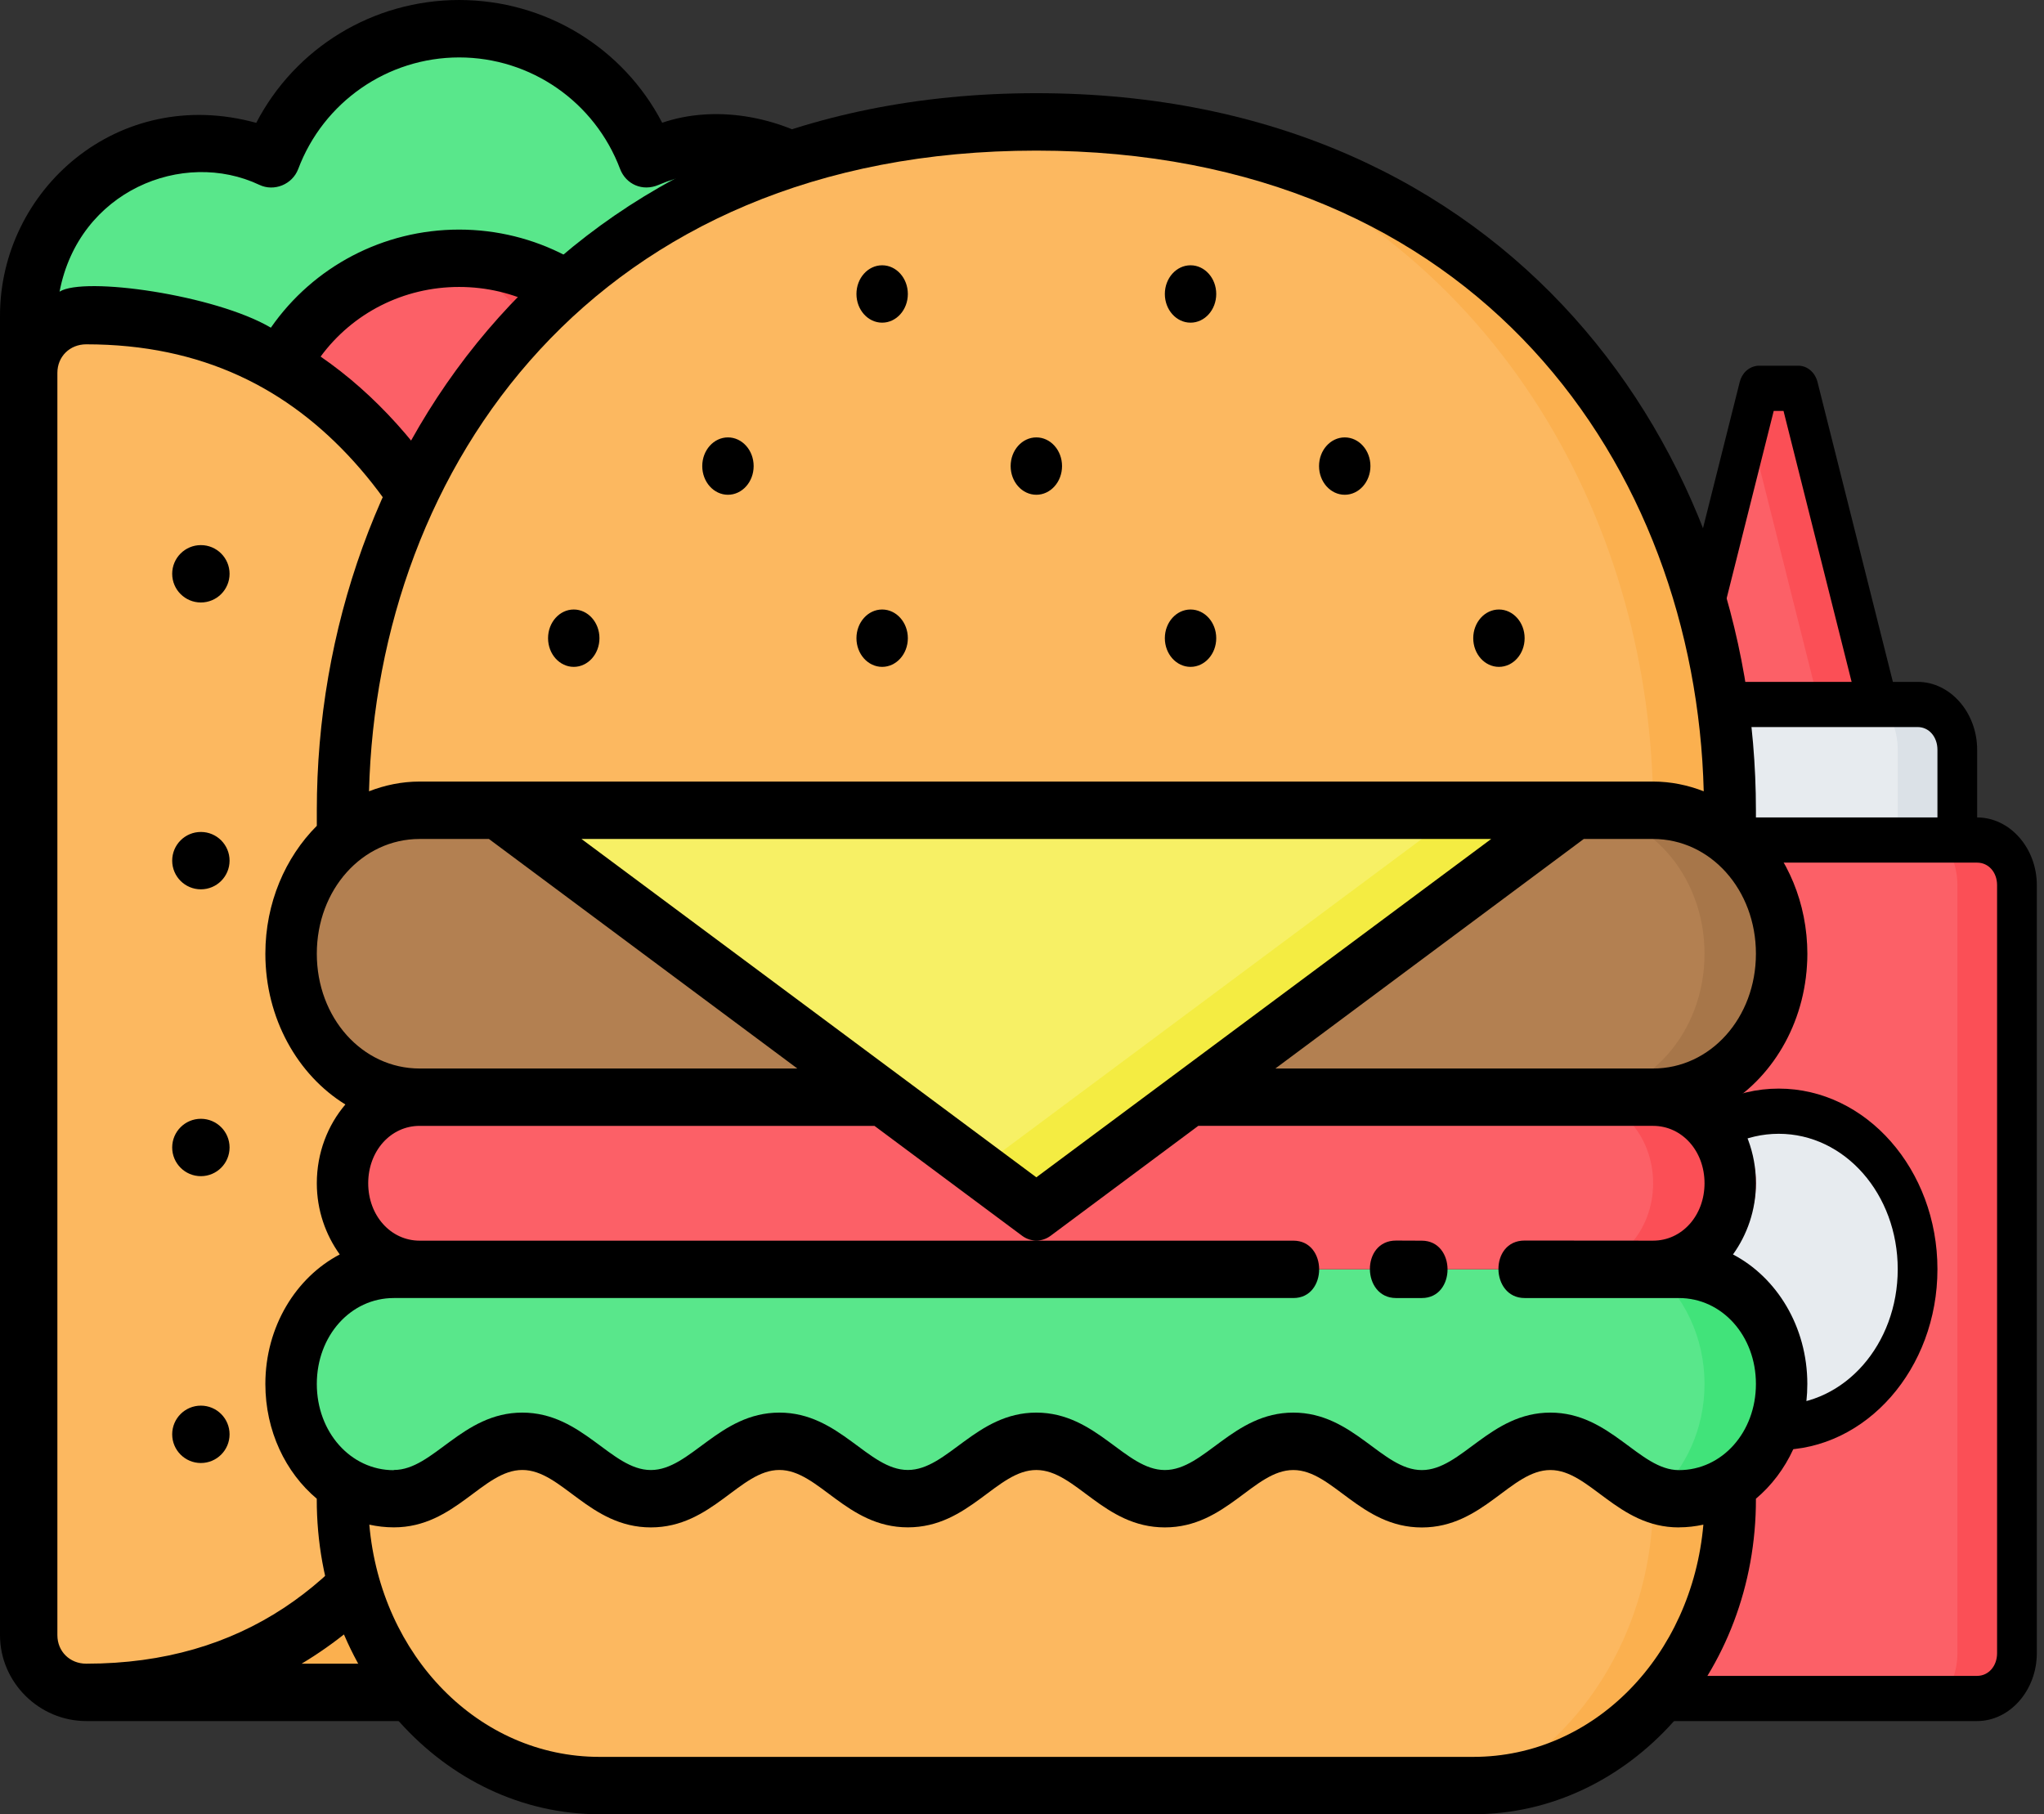 <svg width="285" height="253" viewBox="0 0 285 253" fill="none" xmlns="http://www.w3.org/2000/svg">
<rect x="0" y="0" width="285" height="253" fill="#333333" stroke="none"/>
<path d="M124.011 44.017C124.011 30.761 113.266 20.016 100.01 20.016C96.626 20.028 93.282 20.754 90.198 22.149C86.092 11.244 75.662 4.022 64.01 4.016C52.364 4.028 41.941 11.25 37.837 22.149C34.749 20.752 31.399 20.025 28.009 20.016C14.754 20.016 4.009 30.761 4.009 44.017V80.017H124.011V44.017Z" fill="#59E78B"/>
<path d="M68.643 4.43C76.013 7.127 83.914 12.2 88.948 23.977C101.985 21.48 112.011 37.426 112.011 44.016V80.009H124.011V44.016C124.011 30.761 113.266 20.016 100.011 20.016C96.626 20.028 93.282 20.754 90.198 22.149C86.646 12.716 78.356 6.064 68.643 4.43Z" fill="#41E37A"/>
<path d="M92.01 64.017C92.01 71.443 89.06 78.565 83.809 83.816C78.558 89.067 71.436 92.017 64.01 92.017C56.584 92.017 49.462 89.067 44.21 83.816C38.959 78.565 36.009 71.443 36.009 64.017C36.009 60.34 36.733 56.698 38.141 53.301C39.548 49.904 41.61 46.817 44.21 44.217C46.81 41.617 49.897 39.555 53.294 38.148C56.692 36.74 60.333 36.016 64.01 36.016C67.687 36.016 71.328 36.74 74.725 38.148C78.122 39.555 81.209 41.617 83.809 44.217C86.409 46.817 88.472 49.904 89.879 53.301C91.286 56.698 92.01 60.34 92.01 64.017Z" fill="#FC6067"/>
<path d="M124.011 180.019L124.011 228.02C124.011 232.452 120.443 236.02 116.011 236.02C76.01 236.02 52.01 236.02 12.009 236.02C7.577 236.02 4.009 232.452 4.009 228.02L4.009 180.019H124.011Z" fill="#FBB04F"/>
<path d="M64.01 36.016C63.82 36.024 63.63 36.035 63.44 36.047C73.293 41.502 79.995 51.993 79.995 64.024C79.995 76.05 73.296 86.533 63.447 91.993C63.635 92.005 63.822 92.015 64.01 92.023C71.436 92.023 78.558 89.073 83.809 83.822C89.06 78.571 92.01 71.449 92.01 64.023C92.01 60.346 91.286 56.704 89.879 53.307C88.472 49.91 86.409 46.823 83.809 44.223C81.209 41.623 78.122 39.56 74.725 38.153C71.328 36.746 67.687 36.016 64.01 36.016Z" fill="#FB4F56"/>
<path d="M124.011 228.02L124.011 52.016C124.011 47.584 120.443 44.016 116.011 44.016C69.474 44.016 52.01 93.481 52.01 140.019C52.01 186.555 69.474 236.02 116.011 236.021C120.443 236.021 124.011 232.452 124.011 228.02Z" fill="#FCB860"/>
<path d="M71.127 67.392C57.675 86.116 52.01 113.534 52.01 140.018C52.01 166.502 57.675 193.921 71.127 212.644C71.388 212.204 71.682 211.786 71.932 211.34C83.586 190.529 88.026 164.778 88.026 140.026C88.026 115.274 83.586 89.522 71.932 68.712C71.679 68.261 71.389 67.835 71.127 67.392ZM116.011 44.016C114.649 44.016 113.315 44.062 112.003 44.152L112.011 228.023C112.011 230.905 110.943 233.545 109.214 235.617C111.413 235.862 113.666 236.024 116.011 236.024C120.443 236.024 124.011 232.456 124.011 228.023V52.016C124.011 47.584 120.443 44.016 116.011 44.016Z" fill="#FBB04F"/>
<path d="M4.009 228.02V52.016C4.009 47.584 7.577 44.016 12.009 44.016C58.546 44.016 76.01 93.481 76.01 140.019C76.01 186.555 58.546 236.02 12.009 236.021C7.577 236.021 4.009 232.452 4.009 228.02Z" fill="#FCB860"/>
<path d="M128.01 228.02C128.018 166.695 128.002 105.349 128.002 44.032C128.002 22.756 106.813 12.165 92.329 17.118C86.879 6.634 76.035 0.007 64.017 0C52.004 0.012 41.175 6.654 35.728 17.133C16.464 11.821 0 26.46 0 44.032V228.02C4.68671e-05 234.599 5.445 240.004 12.024 240.005L115.803 240.013C122.589 240.021 128.01 234.599 128.01 228.02ZM64.018 8.008C74.018 8.012 82.939 14.212 86.463 23.571C87.288 25.709 89.591 26.744 91.831 25.782C103.817 20.636 117.186 27.301 119.698 40.665C113.555 38.471 96.753 41.939 90.241 45.701C84.319 37.161 74.589 32.016 64.01 32.016C53.444 32.016 43.691 37.175 37.767 45.696C30.037 41.136 11.7 38.503 8.306 40.673C10.984 26.612 25.507 20.732 36.173 25.782C38.216 26.749 40.756 25.736 41.58 23.571C45.102 14.216 54.023 8.018 64.018 8.008ZM64.01 40.016C71.747 40.016 78.813 43.607 83.283 49.72C75.422 55.111 69.048 62.476 64.002 70.986C58.905 62.377 52.361 54.996 44.705 49.727C49.177 43.638 56.289 40.016 64.01 40.016ZM68.455 200.48C76.594 182.589 80.026 160.999 80.026 140.026C79.911 134.809 72.141 134.809 72.026 140.026C72.026 162.794 67.651 186.212 57.963 203.511C48.275 220.811 33.876 232.004 12.024 232.004C9.739 232.004 8.001 230.305 8.001 228.02V52C8.001 49.715 9.739 48.016 12.024 48.016C28.229 48.017 40.189 54.212 49.4 64.431C58.611 74.65 64.886 89.078 68.416 105.127C69.279 110.752 77.795 108.875 76.213 103.408C74.371 95.036 71.82 86.982 68.455 79.564C78.025 60.573 93.287 48.016 116.011 48.016C118.282 48.016 119.982 49.713 120.003 51.977C120.023 110.637 120.011 169.345 120.011 228.02C120.011 230.303 118.3 232.016 115.796 232.012C93.525 232.012 77.964 219.344 68.455 200.48ZM28.009 76.017C25.8 76.017 24.009 77.808 24.009 80.017C24.009 82.226 25.8 84.017 28.009 84.017C30.218 84.017 32.009 82.226 32.009 80.017C32.009 77.808 30.218 76.017 28.009 76.017ZM100.01 76.017C97.801 76.017 96.01 77.808 96.01 80.017C96.01 82.226 97.801 84.017 100.01 84.017C102.22 84.017 104.011 82.226 104.011 80.017C104.011 77.808 102.22 76.017 100.01 76.017ZM52.01 96.017C49.8 96.017 48.01 97.808 48.01 100.017C48.01 102.226 49.8 104.017 52.01 104.017C54.219 104.017 56.01 102.226 56.01 100.017C56.01 97.808 54.219 96.017 52.01 96.017ZM28.009 116.018C25.8 116.018 24.009 117.809 24.009 120.018C24.009 122.227 25.8 124.018 28.009 124.018C30.218 124.018 32.009 122.227 32.009 120.018C32.009 117.809 30.218 116.018 28.009 116.018ZM100.01 116.018C97.801 116.018 96.01 117.809 96.01 120.018C96.01 122.227 97.801 124.018 100.01 124.018C102.22 124.018 104.011 122.227 104.011 120.018C104.011 117.809 102.22 116.018 100.01 116.018ZM70.955 120.713C71.097 121.992 71.232 123.291 71.346 124.581C71.966 129.709 79.602 129.035 79.314 123.877C79.195 122.53 79.051 121.175 78.9 119.83C77.901 113.948 70.381 115.905 70.955 120.713ZM52.01 136.018C49.8 136.018 48.01 137.809 48.01 140.018C48.01 142.228 49.8 144.018 52.01 144.018C54.219 144.018 56.01 142.228 56.01 140.018C56.01 137.809 54.219 136.018 52.01 136.018ZM28.009 156.018C25.8 156.018 24.009 157.809 24.009 160.019C24.009 162.228 25.8 164.019 28.009 164.019C30.218 164.019 32.009 162.228 32.009 160.019C32.009 157.809 30.218 156.018 28.009 156.018ZM100.01 156.018C97.801 156.018 96.01 157.809 96.01 160.019C96.01 162.228 97.801 164.019 100.01 164.019C102.22 164.019 104.011 162.228 104.011 160.019C104.011 157.809 102.22 156.018 100.01 156.018ZM52.01 176.019C49.8 176.019 48.01 177.81 48.01 180.019C48.01 182.228 49.8 184.019 52.01 184.019C54.219 184.019 56.01 182.228 56.01 180.019C56.01 177.81 54.219 176.019 52.01 176.019ZM28.009 196.019C25.8 196.019 24.009 197.81 24.009 200.019C24.009 202.229 25.8 204.02 28.009 204.02C30.218 204.02 32.009 202.229 32.009 200.019C32.009 197.81 30.218 196.019 28.009 196.019ZM100.01 196.019C97.801 196.019 96.01 197.81 96.01 200.019C96.01 202.229 97.801 204.02 100.01 204.02C102.22 204.02 104.011 202.229 104.011 200.019C104.011 197.81 102.22 196.019 100.01 196.019ZM64.025 209.051C69.632 218.684 76.806 226.507 85.956 232.004H42.056C51.232 226.51 58.42 218.547 64.025 209.051Z" fill="black"/>
<path d="M234.158 98.245L245.232 54.144H250.768L261.842 98.245H234.158Z" fill="#FC6067"/>
<path d="M245.232 54.144L243.901 59.447L253.429 97.371H261.62L250.768 54.144H245.232Z" fill="#FB4F56"/>
<path d="M228.621 98.245C225.554 98.245 223.084 101.055 223.084 104.545V117.146H272.916V104.545C272.916 101.055 270.446 98.245 267.379 98.245H228.621Z" fill="#E7EBEF"/>
<path d="M262.431 98.245C263.768 99.93 264.605 102.135 264.605 104.557V117.133H272.916V104.545C272.916 101.055 270.446 98.245 267.379 98.245H262.431Z" fill="#DBE1E7"/>
<path d="M220.316 117.145H275.684C278.751 117.145 281.221 119.955 281.221 123.446V230.548C281.221 234.038 278.751 236.848 275.684 236.848H220.316C217.249 236.848 214.779 234.038 214.779 230.548V123.446C214.779 119.955 217.249 117.145 220.316 117.145Z" fill="#FC6067"/>
<path d="M267.379 176.997C267.379 179.893 266.878 182.76 265.904 185.435C264.93 188.111 263.502 190.541 261.703 192.589C259.904 194.637 257.767 196.261 255.416 197.369C253.065 198.477 250.545 199.048 248 199.048C245.455 199.048 242.935 198.477 240.584 197.369C238.233 196.261 236.097 194.637 234.297 192.589C232.498 190.541 231.07 188.111 230.096 185.435C229.122 182.76 228.621 179.893 228.621 176.997C228.621 171.149 230.663 165.54 234.297 161.405C237.931 157.27 242.86 154.946 248 154.946C253.14 154.946 258.069 157.27 261.703 161.405C265.337 165.54 267.379 171.149 267.379 176.997Z" fill="#E7EBEF"/>
<path d="M270.747 117.145C272.084 118.822 272.926 121.017 272.926 123.433V230.542C272.926 232.962 272.082 235.166 270.742 236.848H275.684C278.751 236.848 281.221 234.038 281.221 230.548V123.446C281.221 119.955 278.751 117.145 275.684 117.145H270.747Z" fill="#FB4F56"/>
<path d="M242.571 53.282L232.071 95.089H228.616C224.063 95.089 220.321 99.376 220.321 104.557V113.995C215.768 113.995 212 118.252 212 123.433V230.542C212 235.723 215.768 240.005 220.321 240.005H275.679C280.232 240.005 284 235.723 284 230.542V123.433C284 118.252 280.232 113.995 275.679 113.995V104.557C275.679 99.376 271.937 95.089 267.384 95.089H263.929L253.423 53.282C253.084 51.934 252.001 51.004 250.768 51H245.099C243.831 51.126 242.88 52.032 242.571 53.282ZM247.313 57.306H248.681L258.176 95.089H237.824L247.313 57.306ZM228.616 101.389H267.384C268.966 101.389 270.142 102.758 270.142 104.557V113.995H225.858V104.557C225.858 102.758 227.034 101.389 228.616 101.389ZM220.321 120.296H275.679C277.26 120.296 278.458 121.634 278.458 123.433V230.542C278.458 232.342 277.26 233.704 275.679 233.704H220.321C218.74 233.704 217.537 232.342 217.537 230.542V123.433C217.537 121.634 218.74 120.296 220.321 120.296ZM248.011 151.808C235.812 151.808 225.858 163.11 225.858 176.991C225.858 190.871 235.812 202.197 248.011 202.197C260.21 202.197 270.142 190.871 270.142 176.991C270.142 163.11 260.21 151.808 248.011 151.808ZM248.011 158.109C257.217 158.109 264.605 166.515 264.605 176.991C264.605 187.466 257.217 195.891 248.011 195.891C238.804 195.891 231.395 187.466 231.395 176.991C231.395 166.515 238.804 158.109 248.011 158.109Z" fill="black"/>
<path d="M241.25 200.999V208.999C241.25 231.16 225.268 249 205.417 249H83.584C63.732 249 47.75 231.16 47.75 208.999V200.999H241.25Z" fill="#FCB860"/>
<path d="M230.5 201.007V209.007C230.5 226.686 221.149 241.881 207.684 248.875C226.466 247.57 241.25 230.305 241.25 208.999V201.007H230.5Z" fill="#FBB04F"/>
<path d="M58.5 152.999H230.5C240.426 152.999 248.417 144.078 248.417 132.998C248.417 121.918 240.426 112.998 230.5 112.998H58.5C48.574 112.998 40.584 121.918 40.584 132.998C40.584 144.078 48.574 152.999 58.5 152.999Z" fill="#B38051"/>
<path d="M216.167 200.999C209 200.987 205.417 208.999 198.25 208.999C191.083 208.999 187.5 200.988 180.333 201.005C173.167 201.001 169.583 209.011 162.417 209.011C155.25 209.011 151.667 200.999 144.5 201.005C137.333 201.001 133.75 209.011 126.583 209.011C119.417 209.011 115.833 200.999 108.667 201.005C101.5 200.989 97.917 208.999 90.75 208.999C83.583 208.999 80 200.988 72.833 200.999C65.667 200.987 62.084 208.969 54.917 209.004C46.976 209.01 40.584 201.874 40.584 193.009C40.584 184.145 46.976 177.009 54.917 177.009H234.083C242.024 177.009 248.417 184.145 248.417 193.009C248.417 201.874 242.024 209.01 234.083 209.004C226.917 208.999 223.333 200.988 216.167 200.999Z" fill="#59E78B"/>
<path d="M47.75 112.997C47.75 64.996 80 16.995 144.5 16.995C209 16.995 241.25 64.996 241.25 112.997H47.75Z" fill="#FCB860"/>
<path d="M230.5 176.998C236.456 176.998 241.25 171.646 241.25 164.998C241.25 158.35 236.456 152.998 230.5 152.998H58.5C52.545 152.998 47.75 158.35 47.75 164.998C47.75 171.646 52.545 176.998 58.5 176.998H230.5Z" fill="#FC6067"/>
<path d="M69.25 112.998L144.5 168.999L219.75 112.998H69.25Z" fill="#F7F065"/>
<path d="M219.75 112.998C229.676 112.998 237.667 121.918 237.667 132.998C237.667 144.078 229.676 152.998 219.75 152.998H234.083C244.009 152.998 252 144.078 252 132.998C252 121.918 244.009 112.998 234.083 112.998H219.75Z" fill="#A77649"/>
<path d="M167.925 19.323C209.235 34.272 230.494 73.622 230.5 112.997H241.25C241.25 71.212 216.801 29.445 167.925 19.323Z" fill="#FBB04F"/>
<path d="M230.381 177.006C234.775 180.653 237.667 186.439 237.667 192.999C237.667 199.242 235.047 204.777 231.004 208.436C231.969 208.761 232.973 209.007 234.083 209.007C242.024 209.012 248.417 201.87 248.417 193.006C248.417 184.142 242.024 177.006 234.083 177.006L230.381 177.006Z" fill="#41E37A"/>
<path d="M219.75 152.998C225.706 152.998 230.5 158.35 230.5 164.998C230.5 171.647 225.706 176.998 219.75 176.998H234.083C240.039 176.998 244.833 171.647 244.833 164.998C244.833 158.35 240.039 152.998 234.083 152.998H219.75Z" fill="#FB4F56"/>
<path d="M203.618 112.998C181.225 129.665 158.831 146.331 136.438 162.998L144.5 168.999L219.75 112.998H203.618Z" fill="#F4EC42"/>
<path d="M83.584 253H205.424C227.198 253 244.896 233.303 244.833 208.999C249.17 205.355 252 199.564 252 192.999C252 185.003 247.734 178.129 241.635 174.936C243.603 172.194 244.833 168.768 244.833 165.006C244.833 160.753 243.301 156.897 240.851 154.022C247.488 149.927 252 142.036 252 132.997C252 125.919 249.22 119.561 244.833 115.161V113.012C244.833 63.011 210.593 12.995 144.5 12.995C78.407 12.995 44.174 63.011 44.174 113.012V115.161C39.786 119.561 37 125.918 37 132.997C37 142.038 41.517 149.928 48.156 154.022C45.706 156.897 44.174 160.753 44.174 165.006C44.174 168.768 45.404 172.194 47.372 174.936C41.272 178.129 37 185.003 37 192.999C37 199.564 39.829 205.351 44.167 208.999C44.104 233.306 61.809 253 83.584 253ZM144.5 21.003C206.192 21.003 236.407 65.253 237.555 110.348C235.34 109.485 232.966 108.99 230.493 108.99H58.507C56.034 108.99 53.667 109.485 51.453 110.348C52.6 65.253 82.808 21.003 144.5 21.003ZM123 36.995C121.021 36.995 119.417 38.786 119.417 40.996C119.417 43.205 121.021 44.996 123 44.996C124.979 44.996 126.583 43.205 126.583 40.996C126.583 38.786 124.979 36.995 123 36.995ZM166 36.995C164.021 36.995 162.417 38.786 162.417 40.996C162.417 43.205 164.021 44.996 166 44.996C167.979 44.996 169.583 43.205 169.583 40.996C169.583 38.786 167.979 36.995 166 36.995ZM101.5 60.996C99.521 60.996 97.917 62.787 97.917 64.996C97.917 67.205 99.521 68.996 101.5 68.996C103.479 68.996 105.083 67.205 105.083 64.996C105.083 62.787 103.479 60.996 101.5 60.996ZM144.5 60.996C142.521 60.996 140.917 62.787 140.917 64.996C140.917 67.205 142.521 68.996 144.5 68.996C146.479 68.996 148.083 67.205 148.083 64.996C148.083 62.787 146.479 60.996 144.5 60.996ZM187.5 60.996C185.521 60.996 183.917 62.787 183.917 64.996C183.917 67.205 185.521 68.996 187.5 68.996C189.479 68.996 191.083 67.205 191.083 64.996C191.083 62.787 189.479 60.996 187.5 60.996ZM80 84.997C78.021 84.997 76.417 86.788 76.417 88.997C76.417 91.206 78.021 92.996 80 92.996C81.979 92.996 83.584 91.206 83.584 88.997C83.584 86.788 81.979 84.997 80 84.997ZM123 84.997C121.021 84.997 119.417 86.788 119.417 88.997C119.417 91.206 121.021 92.996 123 92.996C124.979 92.996 126.583 91.206 126.583 88.997C126.583 86.788 124.979 84.997 123 84.997ZM166 84.997C164.021 84.997 162.417 86.788 162.417 88.997C162.417 91.206 164.021 92.996 166 92.996C167.979 92.996 169.583 91.206 169.583 88.997C169.583 86.788 167.979 84.997 166 84.997ZM209 84.997C207.021 84.997 205.417 86.788 205.417 88.997C205.417 91.206 207.021 92.996 209 92.996C210.979 92.996 212.583 91.206 212.583 88.997C212.583 86.788 210.979 84.997 209 84.997ZM58.507 116.997H68.172L111.179 149.006H58.507C50.505 149.006 44.174 141.931 44.174 132.997C44.174 124.064 50.505 116.997 58.507 116.997ZM81.078 116.997H207.922L144.5 164.178L81.078 116.997ZM220.828 116.997H230.493C238.496 116.997 244.833 124.064 244.833 132.997C244.833 141.931 238.496 149.006 230.493 149.006H177.828L220.828 116.997ZM212.59 181.014H234.097C240.117 181.017 244.833 186.281 244.833 192.999C244.833 199.713 240.117 205.022 234.087 205.011C228.546 204.999 224.566 196.987 216.167 196.991C207.768 196.995 203.787 205.006 198.25 205.006C192.713 205.006 188.733 196.995 180.333 196.991C171.934 196.987 167.954 204.999 162.417 204.999C156.88 204.999 152.899 196.995 144.5 196.991C136.101 196.987 132.121 204.991 126.583 204.991C121.046 204.991 117.066 196.987 108.667 196.991C100.268 196.995 96.287 204.999 90.75 204.999C85.213 204.999 81.233 196.995 72.834 196.991C64.434 196.987 60.458 204.987 54.924 204.991L54.889 205.021C48.883 205.012 44.174 199.707 44.174 192.998C44.174 186.28 48.892 181.013 54.91 181.013H180.347C185.126 181.013 185.126 173.013 180.347 173.013H58.507C54.475 173.013 51.34 169.506 51.34 165.005C51.34 160.504 54.475 157.005 58.507 157.005H121.929L142.519 172.333C143.721 173.225 145.286 173.225 146.488 172.333L167.078 157.004H230.493C234.525 157.004 237.667 160.503 237.667 165.005C237.667 169.506 234.525 173.016 230.493 173.012L212.583 172.997C207.617 172.993 207.809 181.014 212.59 181.014ZM198.25 181.014C203.029 181.014 203.029 173.035 198.25 173.014L194.667 172.999C189.713 172.984 189.87 181.014 194.653 181.014L198.25 181.014ZM162.417 212.999C170.974 212.999 174.836 204.995 180.333 204.999C185.831 205.003 189.693 213.007 198.25 213.007C206.808 213.007 210.669 205.003 216.167 204.999C221.664 204.995 225.526 212.999 234.069 212.999L234.096 212.991C235.264 212.992 236.399 212.855 237.505 212.616C235.904 230.908 222.259 245 205.423 245H83.584C66.747 245 53.095 230.908 51.495 212.616C52.601 212.857 53.742 212.993 54.91 212.992H54.931C63.474 212.992 67.336 204.987 72.834 204.991C78.331 204.995 82.193 212.999 90.75 212.999C99.308 212.999 103.169 204.995 108.667 204.991C114.164 204.987 118.026 212.992 126.584 212.992C135.141 212.992 139.003 204.991 144.5 204.995C149.998 204.999 153.859 212.999 162.417 212.999Z" fill="black"/>
</svg>
